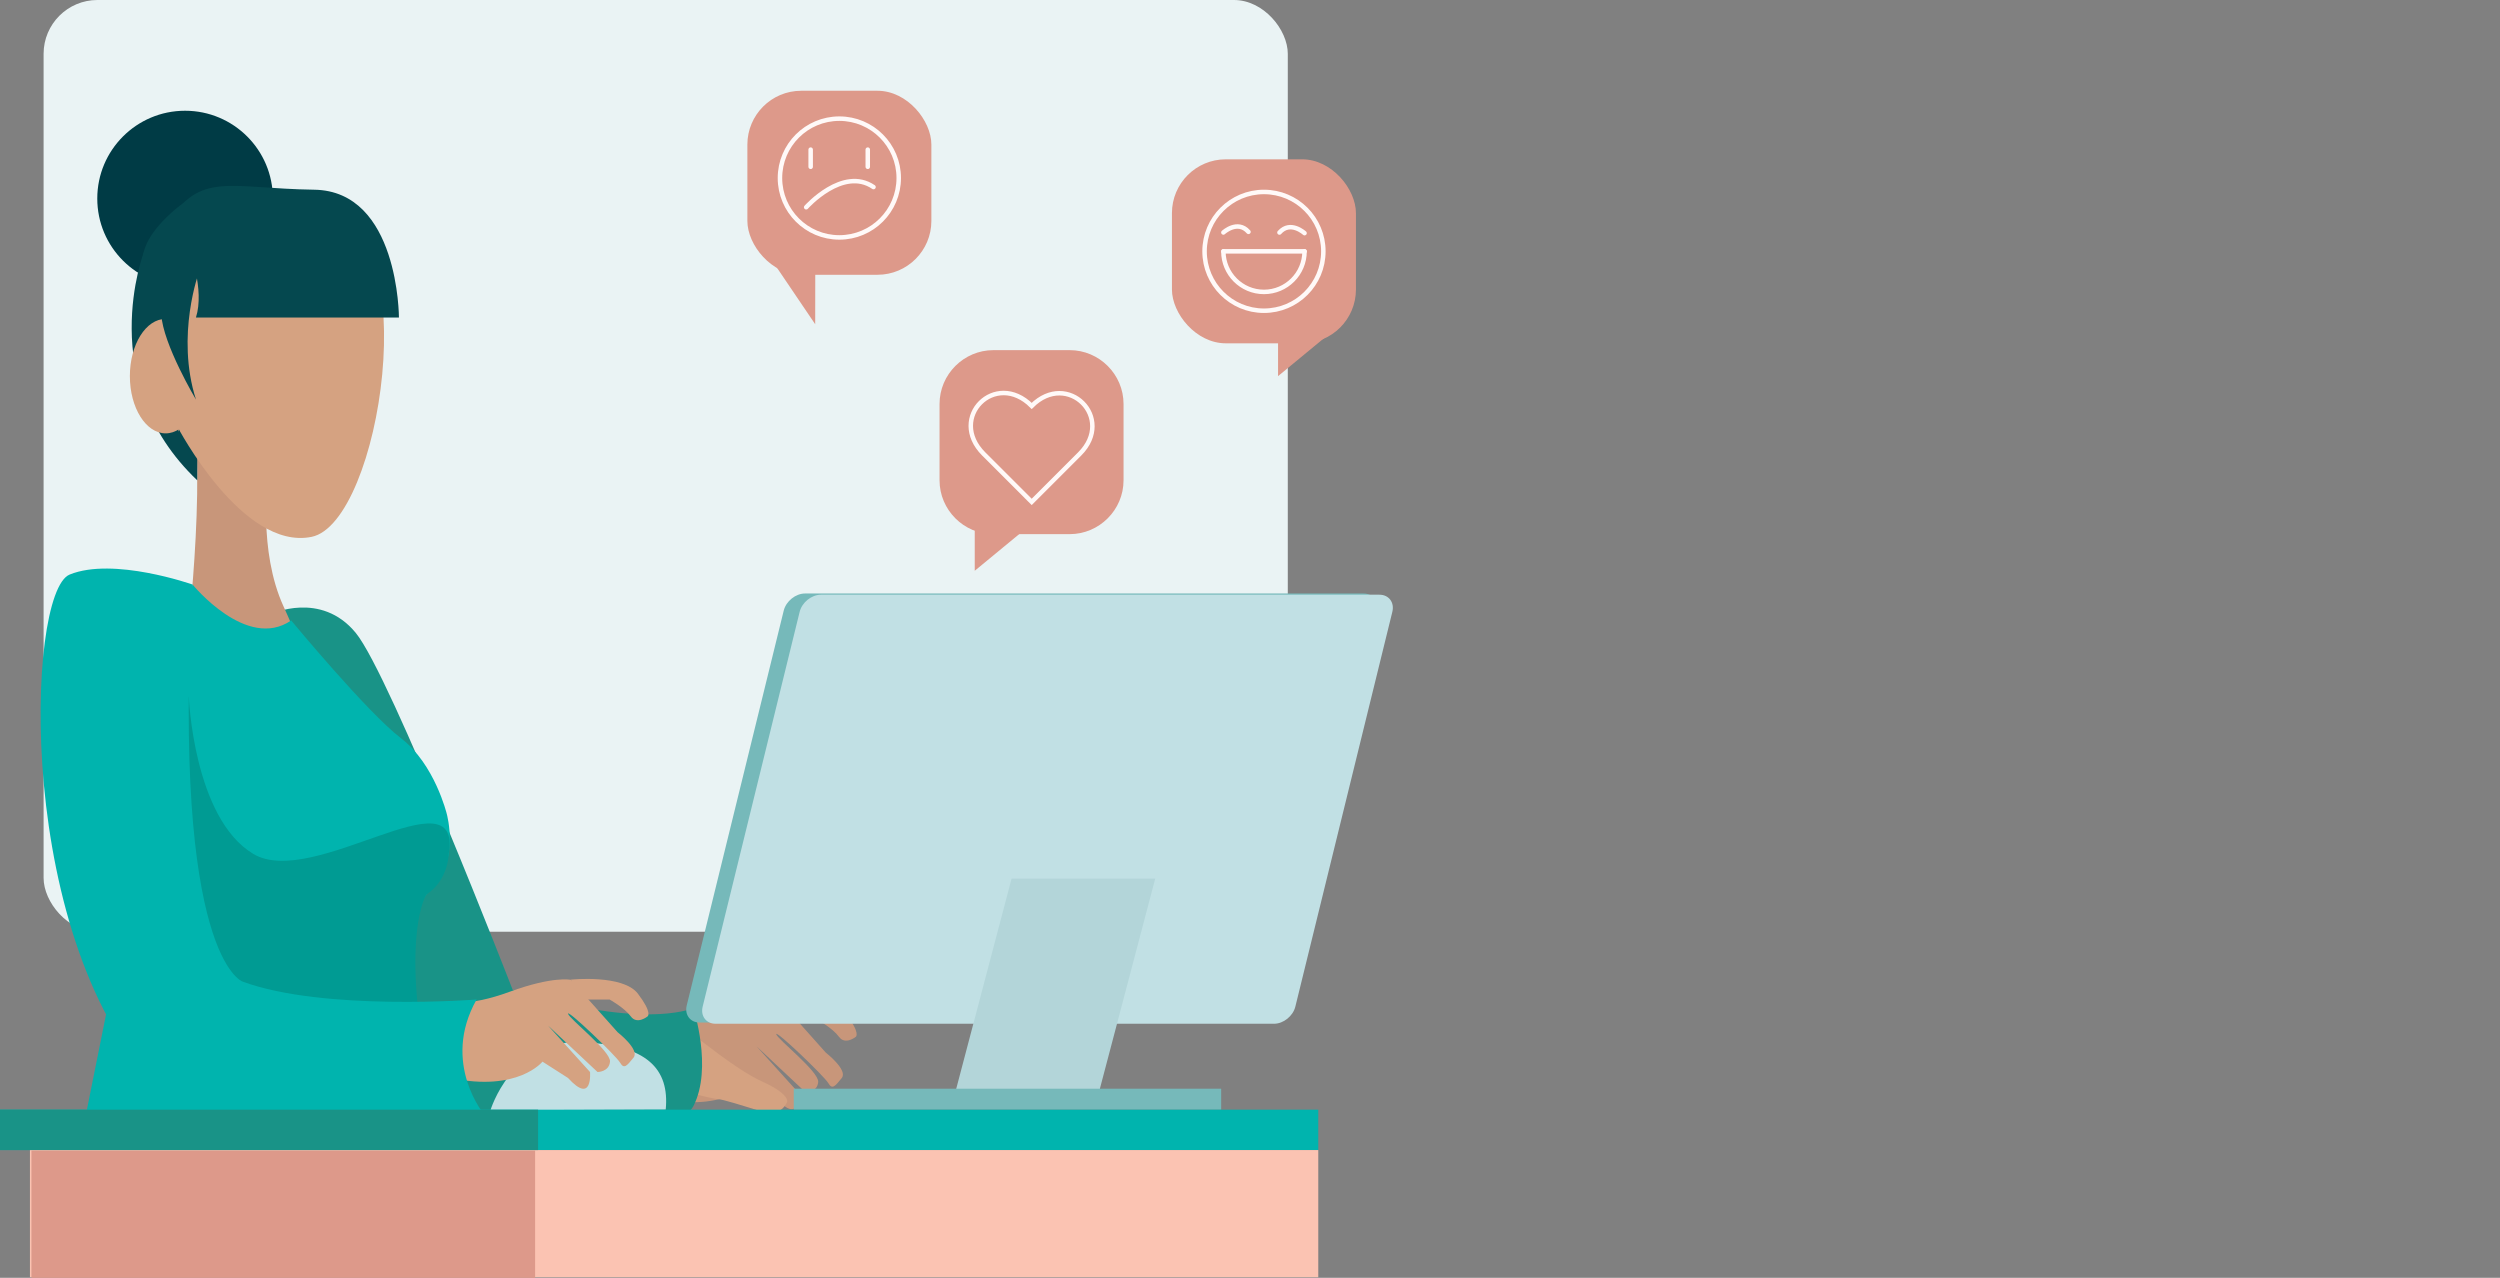 <?xml version="1.0" encoding="UTF-8"?>
<svg id="Layer_13" data-name="Layer 13" xmlns="http://www.w3.org/2000/svg" viewBox="0 0 556.92 284.65">
  <rect x="0" y="0" width="556.92" height="284.65" fill="#808080" stroke="none"/>
  <defs>
    <style>
      .cls-1 {
        fill: #c1e0e4;
      }

      .cls-2 {
        fill: #199387;
      }

      .cls-3 {
        fill: #00b4ae;
      }

      .cls-4 {
        fill: #009b93;
      }

      .cls-5 {
        fill: #b3d5d9;
      }

      .cls-6 {
        fill: #dd998a;
      }

      .cls-7 {
        fill: #c8967a;
      }

      .cls-8 {
        fill: #fbc3b2;
      }

      .cls-9 {
        fill: none;
        stroke: #fff9f8;
        stroke-linecap: round;
        stroke-miterlimit: 10;
      }

      .cls-10 {
        fill: #eaf3f4;
      }

      .cls-11 {
        fill: #76b9ba;
      }

      .cls-12 {
        fill: #d5a281;
      }

      .cls-13 {
        fill: #003b45;
      }

      .cls-14 {
        fill: #05484f;
      }
    </style>
  </defs>
  <rect class="cls-10" x="9.71" width="277.17" height="207.56" rx="12" ry="12"/>
  <circle class="cls-13" cx="41.23" cy="44.23" r="19.56"/>
  <path class="cls-14" d="m53.22,58.25s-12.29,16.09-1.64,32.26c0,0-17.07-13.95-17.93-21.49s-6.18-12.4,5.41-22.41,24.72,6.65,24.72,6.65l-10.56,4.98Z"/>
  <g>
    <path class="cls-7" d="m146.66,227.52s3.55,1.52,13.24-2.03,13.65-2.67,13.65-2.67l10.41,11.67s5.01,3.89,3.55,5.67-2.09,2.67-3,1.11-11.83-12-11.59-10.89,9.57,8.35,9.35,10.67-2.78,2.31-2.78,2.31l-11-10.32,9.33,10.32s.64,7.42-4.9,1.33l-5.69-3.64s-5.46,6.84-20.43,3.64l-.12-17.16Z"/>
    <path class="cls-7" d="m173.55,222.78s11.63-1.22,14.94,3.14c3.31,4.36,2.15,5.05,2.15,5.05,0,0-2.34,1.92-3.74,0s-4.71-3.75-4.71-3.75h-6.73l-1.91-4.44Z"/>
  </g>
  <g id="Layer_12" data-name="Layer 12">
    <path class="cls-12" d="m154.95,231.02c.57.09,8.84,7.2,14.91,9.95,6.07,2.75,5.5,4.46,5.5,4.46,0,0-1.27,3.58-5.62,2.21-4.35-1.37-8.7-2.74-9.77-2.78s-10.13-2.31-10.13-2.31c0,0,1.89-9.72,2.22-9.95s2.89-1.57,2.89-1.57Z"/>
  </g>
  <path class="cls-2" d="m60.37,136.8s11.08-5.26,18.86,4.16,34.98,79.55,34.98,79.55c0,0,26.12,8.71,40.26,4.12,0,0,4.35,13.3,0,21.77s-47.88,4.24-47.88,4.24c0,0-24.26,11.46-46.23-113.84Z"/>
  <g id="Layer_5" data-name="Layer 5">
    <path class="cls-7" d="m59.7,106.63s-2.23,16.04,3.47,28.48,3.64,11.56,3.64,11.56c0,0-14.2,10.22-25.18-3.56,0,0,5.21-42.98,0-58.04s18.07,21.56,18.07,21.56Z"/>
  </g>
  <g id="Layer_15" data-name="Layer 15">
    <path class="cls-14" d="m32.09,56.07s-11.3,28.93,11.85,50.93v-6.17l-.96-41.78-10.89-2.99Z"/>
  </g>
  <path class="cls-12" d="m39.53,95.06s14.43,27.64,29.86,24.54,25.6-69.24,2.98-72.64c0,0-40.84-10.95-35.95,23.04s3.11,25.06,3.11,25.06Z"/>
  <ellipse class="cls-12" cx="36.9" cy="83.79" rx="7.97" ry="12.75"/>
  <path class="cls-3" d="m64.87,138.22s16.89,20.44,24.44,26.22,10.22,16.89,10.22,16.89c0,0,3.11,11.11-4,17.33s0,49.86,0,49.86c0,0-6.04,7.03-37.02,6.59s-39.42-6.58-39.42-6.58l23.79-118.33s12.07,14.84,21.98,8.02Z"/>
  <path class="cls-2" d="m106.61,222.42s6.84,1.33,7,7.67,2.58,15.56.42,18.2-13-4.11-13-4.11l2.58-16.42,3-5.33Z"/>
  <g id="Layer_8" data-name="Layer 8">
    <path class="cls-11" d="m280.26,227.79h-124.4c-2.1,0-3.39-1.72-2.88-3.81l21.61-87.96c.52-2.1,2.65-3.81,4.75-3.81h124.4c2.1,0,3.39,1.72,2.88,3.81l-21.61,87.96c-.52,2.1-2.65,3.81-4.75,3.81Z"/>
    <path class="cls-1" d="m109.26,247.33s4.67-15.67,19.83-15.17,20.08,6.03,19.21,15.03l-39.04.13Z"/>
    <path class="cls-1" d="m283.81,228.06h-124.4c-2.1,0-3.39-1.72-2.88-3.81l21.61-87.96c.52-2.1,2.65-3.81,4.75-3.81h124.4c2.1,0,3.39,1.72,2.88,3.81l-21.61,87.96c-.52,2.1-2.65,3.81-4.75,3.81Z"/>
    <polygon class="cls-5" points="244.05 246.21 212.05 246.21 225.35 195.72 257.35 195.72 244.05 246.21"/>
    <rect class="cls-11" x="176.82" y="242.53" width="95.22" height="4.67"/>
  </g>
  <g>
    <path class="cls-12" d="m100.28,222.97s3.55,1.52,13.24-2.03,13.65-2.67,13.65-2.67l10.41,11.67s5.01,3.89,3.55,5.67-2.09,2.67-3,1.11-11.83-12-11.59-10.89,9.57,8.35,9.35,10.67-2.78,2.31-2.78,2.31l-11-10.32,9.33,10.32s.64,7.42-4.9,1.33l-5.69-3.64s-5.46,6.84-20.43,3.64l-.12-17.16Z"/>
    <path class="cls-12" d="m127.17,218.23s11.63-1.22,14.94,3.14c3.31,4.36,2.15,5.05,2.15,5.05,0,0-2.34,1.92-3.74,0s-4.71-3.75-4.71-3.75h-6.73l-1.91-4.44Z"/>
  </g>
  <path class="cls-4" d="m42.05,155.11s1.04,27.11,14.37,35.11,46.63-18.67,43.54,0c0,0-.03,5.85-4.99,9.06,0,0-5.63,8.71.21,39.05l-39.42-7-40.22-34.61,26.52-41.61Z"/>
  <path class="cls-3" d="m42.88,130.21s-17.64-6.21-27.38-2.21-12.34,82.67,20.52,115.11c0,0,19.52,6.22,71.96,5.33,0,0-9.84-11.56-1.81-25.78,0,0-34.11,2.67-52.15-4,0,0-15.75-5.27-11.14-88.46Z"/>
  <rect class="cls-6" x="261.07" y="35.49" width="40.99" height="40.99" rx="12" ry="12"/>
  <rect class="cls-6" x="166.49" y="20.22" width="40.99" height="40.99" rx="12" ry="12"/>
  <path class="cls-6" d="m238.29,118.99h-16.99c-6.6,0-12-5.4-12-12v-16.99c0-6.6,5.4-12,12-12h16.99c6.6,0,12,5.4,12,12v16.99c0,6.6-5.4,12-12,12Z"/>
  <polygon class="cls-6" points="217.14 115.6 217.14 127.15 229.8 116.71 217.14 115.6"/>
  <polygon class="cls-6" points="284.71 72.23 284.71 83.79 297.37 73.34 284.71 72.23"/>
  <polygon class="cls-6" points="170.29 55.52 181.6 72.23 181.63 50.18 170.29 55.52"/>
  <circle class="cls-9" cx="281.57" cy="55.99" r="13.23"/>
  <path class="cls-9" d="m290.61,55.99c0,4.99-4.05,9.04-9.04,9.04s-9.04-4.05-9.04-9.04"/>
  <line class="cls-9" x1="272.53" y1="55.99" x2="290.61" y2="55.99"/>
  <path class="cls-9" d="m272.53,51.79s3.15-2.9,5.59-.14"/>
  <path class="cls-9" d="m290.61,51.94s-3.15-2.9-5.59-.14"/>
  <circle class="cls-9" cx="186.98" cy="39.66" r="13.23"/>
  <path class="cls-9" d="m179.59,46.17s8.17-9.17,15-4.5"/>
  <path class="cls-9" d="m180.59,33.33v3.83"/>
  <path class="cls-9" d="m193.31,33.33v3.83"/>
  <path class="cls-9" d="m229.83,111.81l-10.69-10.69c-8.09-8.09,2.6-18.78,10.69-10.69,8-8,18.69,2.69,10.69,10.69l-10.69,10.69Z"/>
  <path class="cls-14" d="m42.16,55.64s3.48,8.84,1.49,15.09h45.22s0-28.2-18.89-28.47c-18.89-.27-25.41-4.19-32.62,7.47l4.81,5.91Z"/>
  <path class="cls-14" d="m44.37,60.47s-5.3,14.23-.71,28.55c0,0-7.37-12.34-7.74-19.01s-2.67-10.97,2.33-19.82,10.67,5.88,10.67,5.88l-4.56,4.41Z"/>
  <rect class="cls-3" y="247.2" width="293.67" height="9"/>
  <rect class="cls-8" x="6.67" y="256.2" width="287" height="28.33"/>
  <rect class="cls-6" x="7" y="256.32" width="112.21" height="28.33"/>
  <rect class="cls-2" y="247.2" width="119.87" height="9"/>
</svg>